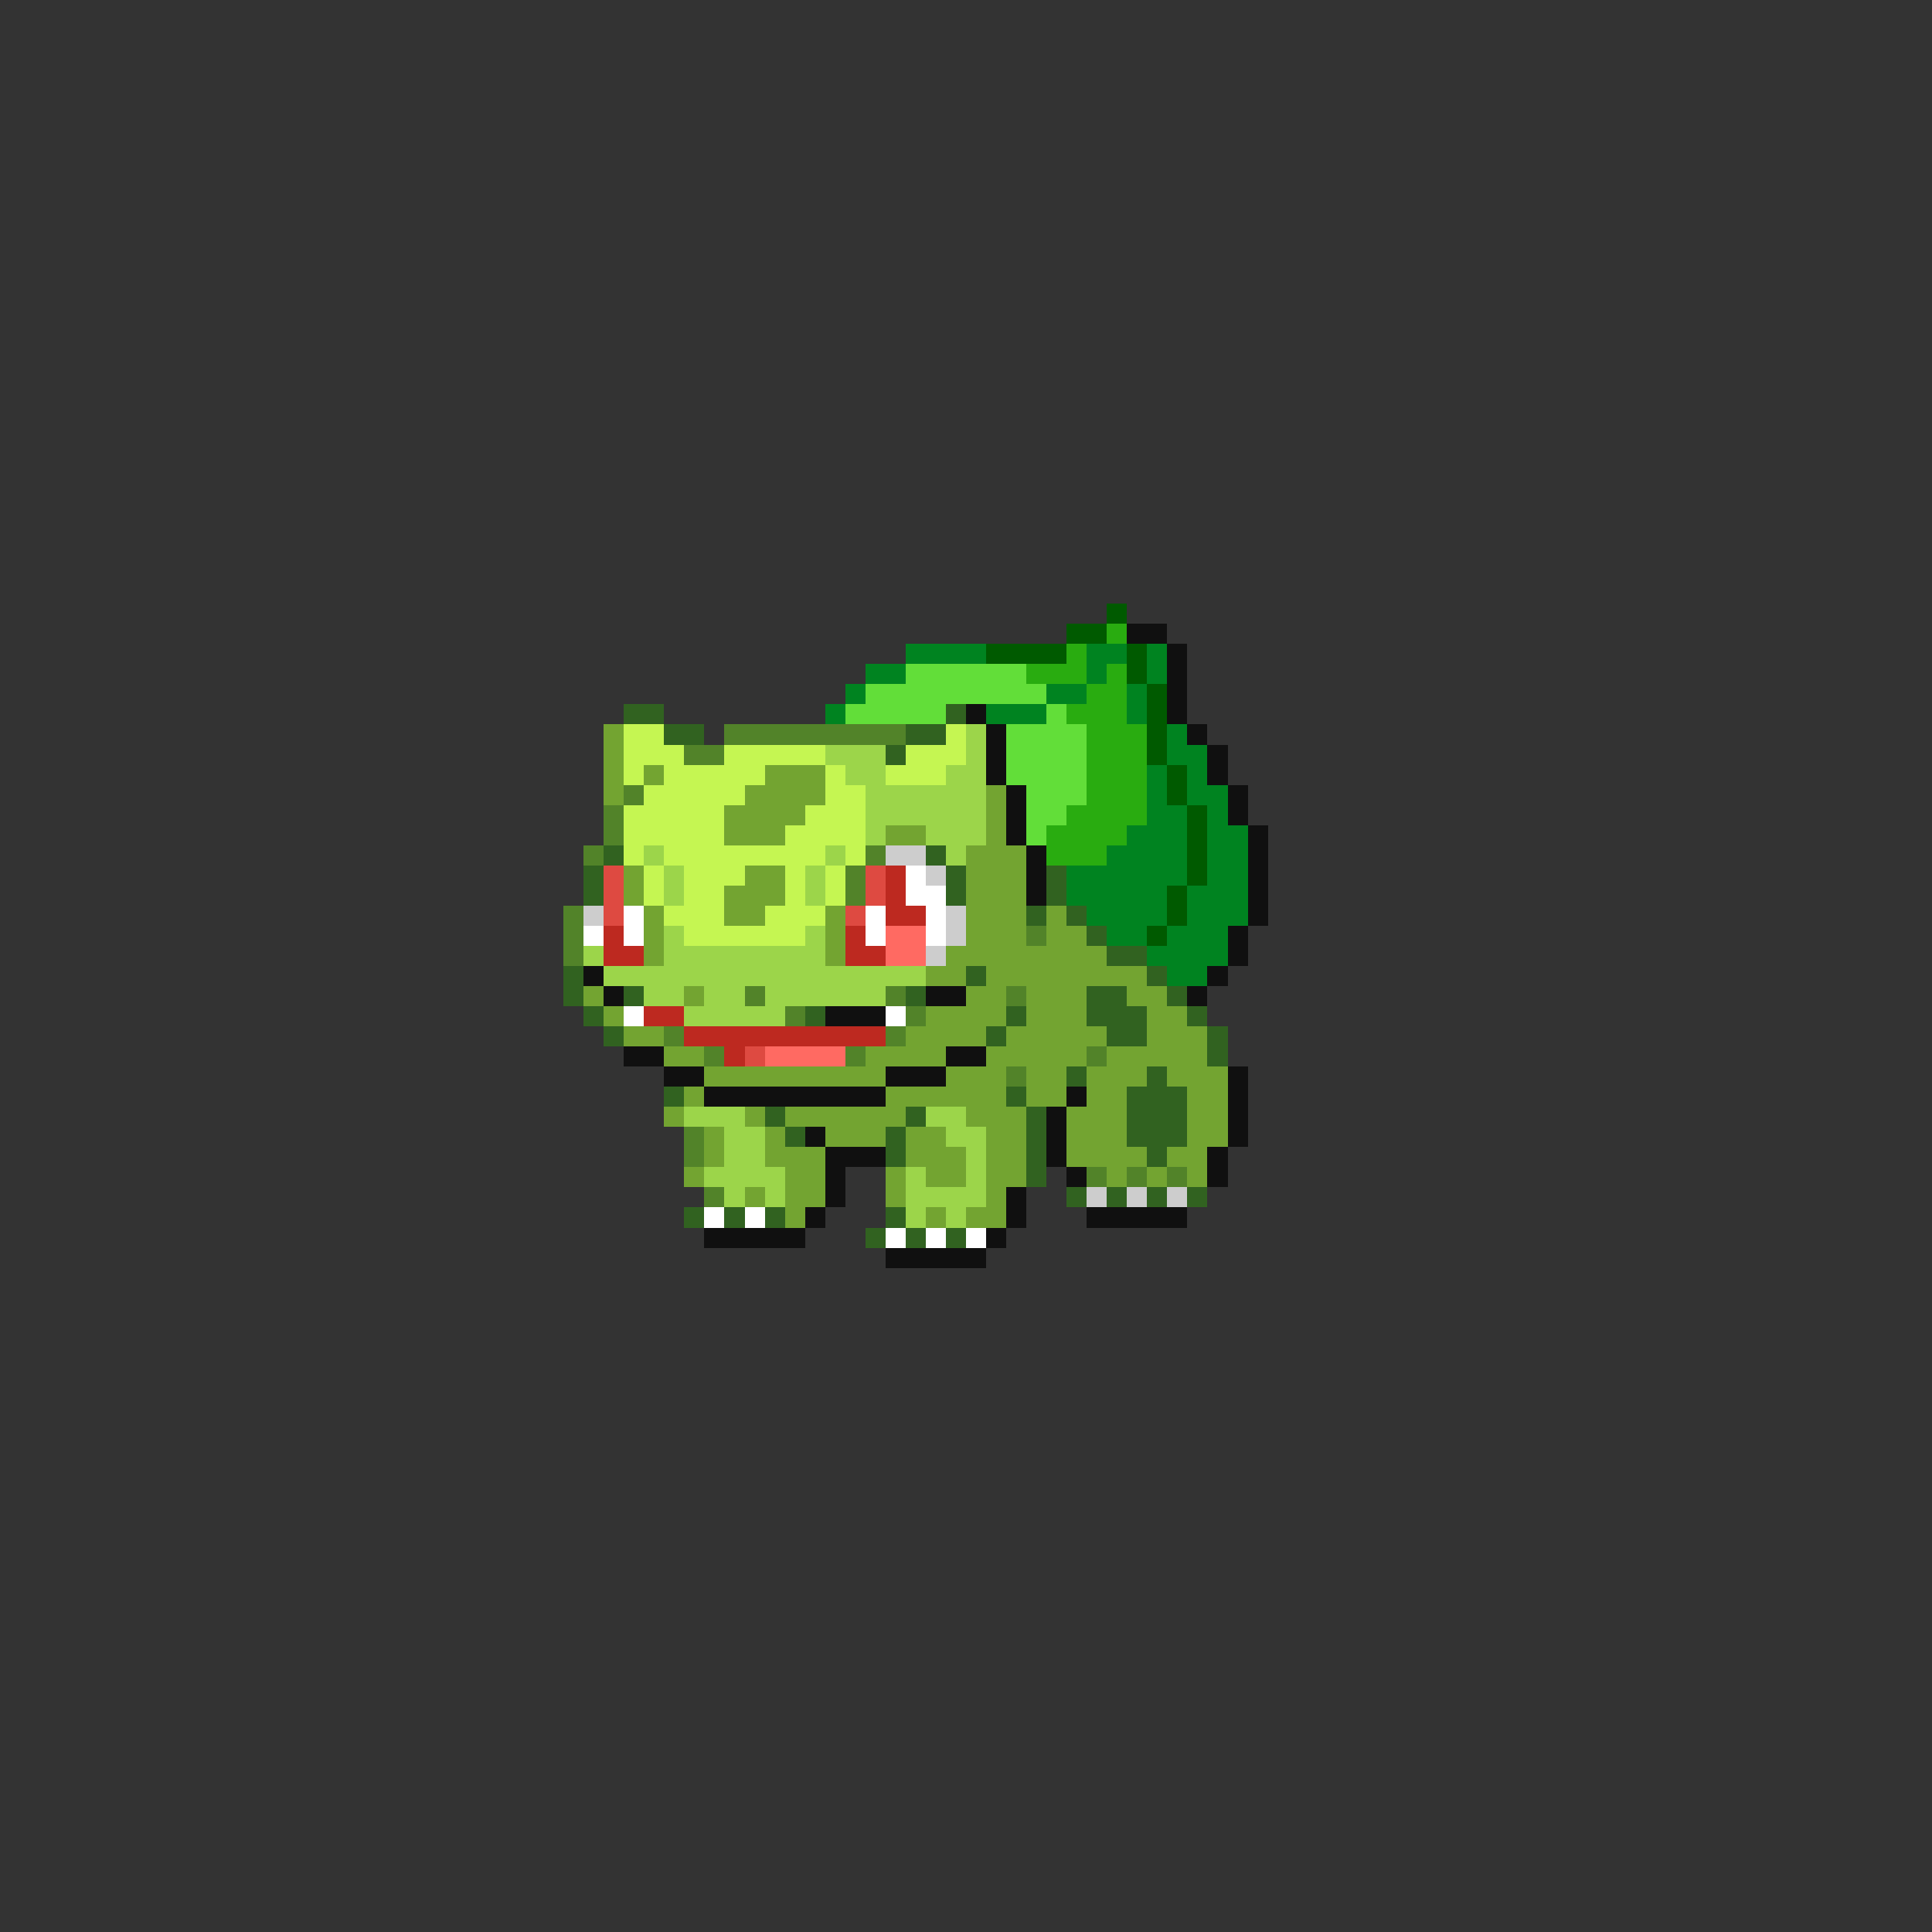 <svg xmlns="http://www.w3.org/2000/svg" viewBox="0 -0.5 96 96" shape-rendering="crispEdges">
<rect x="0" y="-0.5" width="96" height="96" fill="#333333" stroke="none"/>
<path stroke="#005a00" d="M55 30h1M53 31h2M49 32h4M56 32h1M56 33h1M57 34h1M57 35h1M57 36h1M57 37h1M58 38h1M58 39h1M59 40h1M59 41h1M59 42h1M59 43h1M58 44h1M58 45h1M57 46h1" />
<path stroke="#29ac10" d="M55 31h1M53 32h1M51 33h3M55 33h1M54 34h2M53 35h3M54 36h3M54 37h3M54 38h3M54 39h3M53 40h4M52 41h4M52 42h3" />
<path stroke="#101010" d="M56 31h2M58 32h1M58 33h1M58 34h1M48 35h1M58 35h1M49 36h1M59 36h1M49 37h1M60 37h1M49 38h1M60 38h1M50 39h1M61 39h1M50 40h1M61 40h1M50 41h1M62 41h1M51 42h1M62 42h1M51 43h1M62 43h1M51 44h1M62 44h1M62 45h1M61 46h1M61 47h1M29 48h1M60 48h1M30 49h1M46 49h2M59 49h1M41 50h3M31 52h2M47 52h2M33 53h2M44 53h3M61 53h1M35 54h9M53 54h1M61 54h1M52 55h1M61 55h1M40 56h1M52 56h1M61 56h1M41 57h3M52 57h1M60 57h1M41 58h1M53 58h1M60 58h1M41 59h1M50 59h1M40 60h1M50 60h1M54 60h5M35 61h5M49 61h1M44 62h5" />
<path stroke="#008320" d="M45 32h4M54 32h2M57 32h1M43 33h2M54 33h1M57 33h1M42 34h1M52 34h2M56 34h1M41 35h1M49 35h3M56 35h1M58 36h1M58 37h2M57 38h1M59 38h1M57 39h1M59 39h2M57 40h2M60 40h1M56 41h3M60 41h2M55 42h4M60 42h2M53 43h6M60 43h2M53 44h5M59 44h3M54 45h4M59 45h3M55 46h2M58 46h3M57 47h4M58 48h2" />
<path stroke="#62de39" d="M45 33h6M43 34h9M42 35h5M52 35h1M50 36h4M50 37h4M50 38h4M51 39h3M51 40h2M51 41h1" />
<path stroke="#316220" d="M31 35h2M47 35h1M33 36h2M45 36h2M44 37h1M30 42h1M46 42h1M29 43h1M47 43h1M52 43h1M29 44h1M47 44h1M52 44h1M51 45h1M53 45h1M54 46h1M55 47h2M28 48h1M48 48h1M57 48h1M28 49h1M31 49h1M45 49h1M54 49h2M58 49h1M29 50h1M40 50h1M50 50h1M54 50h3M59 50h1M30 51h1M49 51h1M55 51h2M60 51h1M60 52h1M53 53h1M57 53h1M33 54h1M50 54h1M56 54h3M38 55h1M45 55h1M51 55h1M56 55h3M39 56h1M44 56h1M51 56h1M56 56h3M44 57h1M51 57h1M57 57h1M51 58h1M53 59h1M55 59h1M57 59h1M59 59h1M34 60h1M36 60h1M38 60h1M44 60h1M43 61h1M45 61h1M47 61h1" />
<path stroke="#73a431" d="M30 36h1M30 37h1M30 38h1M32 38h1M38 38h3M30 39h1M37 39h4M49 39h1M36 40h4M49 40h1M36 41h3M44 41h2M49 41h1M48 42h3M31 43h1M37 43h2M48 43h3M31 44h1M36 44h3M48 44h3M32 45h1M36 45h2M41 45h1M48 45h3M52 45h1M32 46h1M41 46h1M48 46h3M52 46h2M32 47h1M41 47h1M47 47h8M46 48h2M49 48h8M29 49h1M34 49h1M48 49h2M51 49h3M56 49h2M30 50h1M46 50h4M51 50h3M57 50h2M31 51h2M45 51h4M50 51h5M57 51h3M33 52h2M43 52h4M49 52h5M55 52h5M35 53h9M47 53h3M51 53h2M54 53h3M58 53h3M34 54h1M44 54h6M51 54h2M54 54h2M59 54h2M33 55h1M37 55h1M39 55h6M48 55h3M53 55h3M59 55h2M35 56h1M38 56h1M41 56h3M45 56h2M49 56h2M53 56h3M59 56h2M35 57h1M38 57h3M45 57h3M49 57h2M53 57h4M58 57h2M34 58h1M39 58h2M44 58h1M46 58h2M49 58h2M55 58h1M57 58h1M59 58h1M37 59h1M39 59h2M44 59h1M49 59h1M39 60h1M46 60h1M48 60h2" />
<path stroke="#c5f652" d="M31 36h2M47 36h1M31 37h3M36 37h5M45 37h3M31 38h1M33 38h5M41 38h1M44 38h3M32 39h5M41 39h2M31 40h5M40 40h3M31 41h5M39 41h4M31 42h1M33 42h8M42 42h1M32 43h1M34 43h3M39 43h1M41 43h1M32 44h1M34 44h2M39 44h1M41 44h1M33 45h3M38 45h3M34 46h6" />
<path stroke="#528329" d="M36 36h9M34 37h2M31 39h1M30 40h1M30 41h1M29 42h1M43 42h1M42 43h1M42 44h1M28 45h1M28 46h1M51 46h1M28 47h1M37 49h1M44 49h1M50 49h1M39 50h1M45 50h1M33 51h1M44 51h1M35 52h1M42 52h1M54 52h1M50 53h1M34 56h1M34 57h1M54 58h1M56 58h1M58 58h1M35 59h1" />
<path stroke="#9cd54a" d="M48 36h1M41 37h3M48 37h1M42 38h2M47 38h2M43 39h6M43 40h6M43 41h1M46 41h3M32 42h1M41 42h1M47 42h1M33 43h1M40 43h1M33 44h1M40 44h1M33 46h1M40 46h1M29 47h1M33 47h8M30 48h16M32 49h2M35 49h2M38 49h6M34 50h5M34 55h3M46 55h2M36 56h2M47 56h2M36 57h2M48 57h1M35 58h4M45 58h1M48 58h1M36 59h1M38 59h1M45 59h4M45 60h1M47 60h1" />
<path stroke="#cdcdcd" d="M44 42h2M46 43h1M29 45h1M47 45h1M47 46h1M46 47h1M54 59h1M56 59h1M58 59h1" />
<path stroke="#de4a41" d="M30 43h1M43 43h1M30 44h1M43 44h1M30 45h1M42 45h1M37 52h1" />
<path stroke="#bd2920" d="M44 43h1M44 44h1M44 45h2M30 46h1M42 46h1M30 47h2M42 47h2M32 50h2M34 51h10M36 52h1" />
<path stroke="#ffffff" d="M45 43h1M45 44h2M31 45h1M43 45h1M46 45h1M29 46h1M31 46h1M43 46h1M46 46h1M31 50h1M44 50h1M35 60h1M37 60h1M44 61h1M46 61h1M48 61h1" />
<path stroke="#ff6a62" d="M44 46h2M44 47h2M38 52h4" />
</svg>